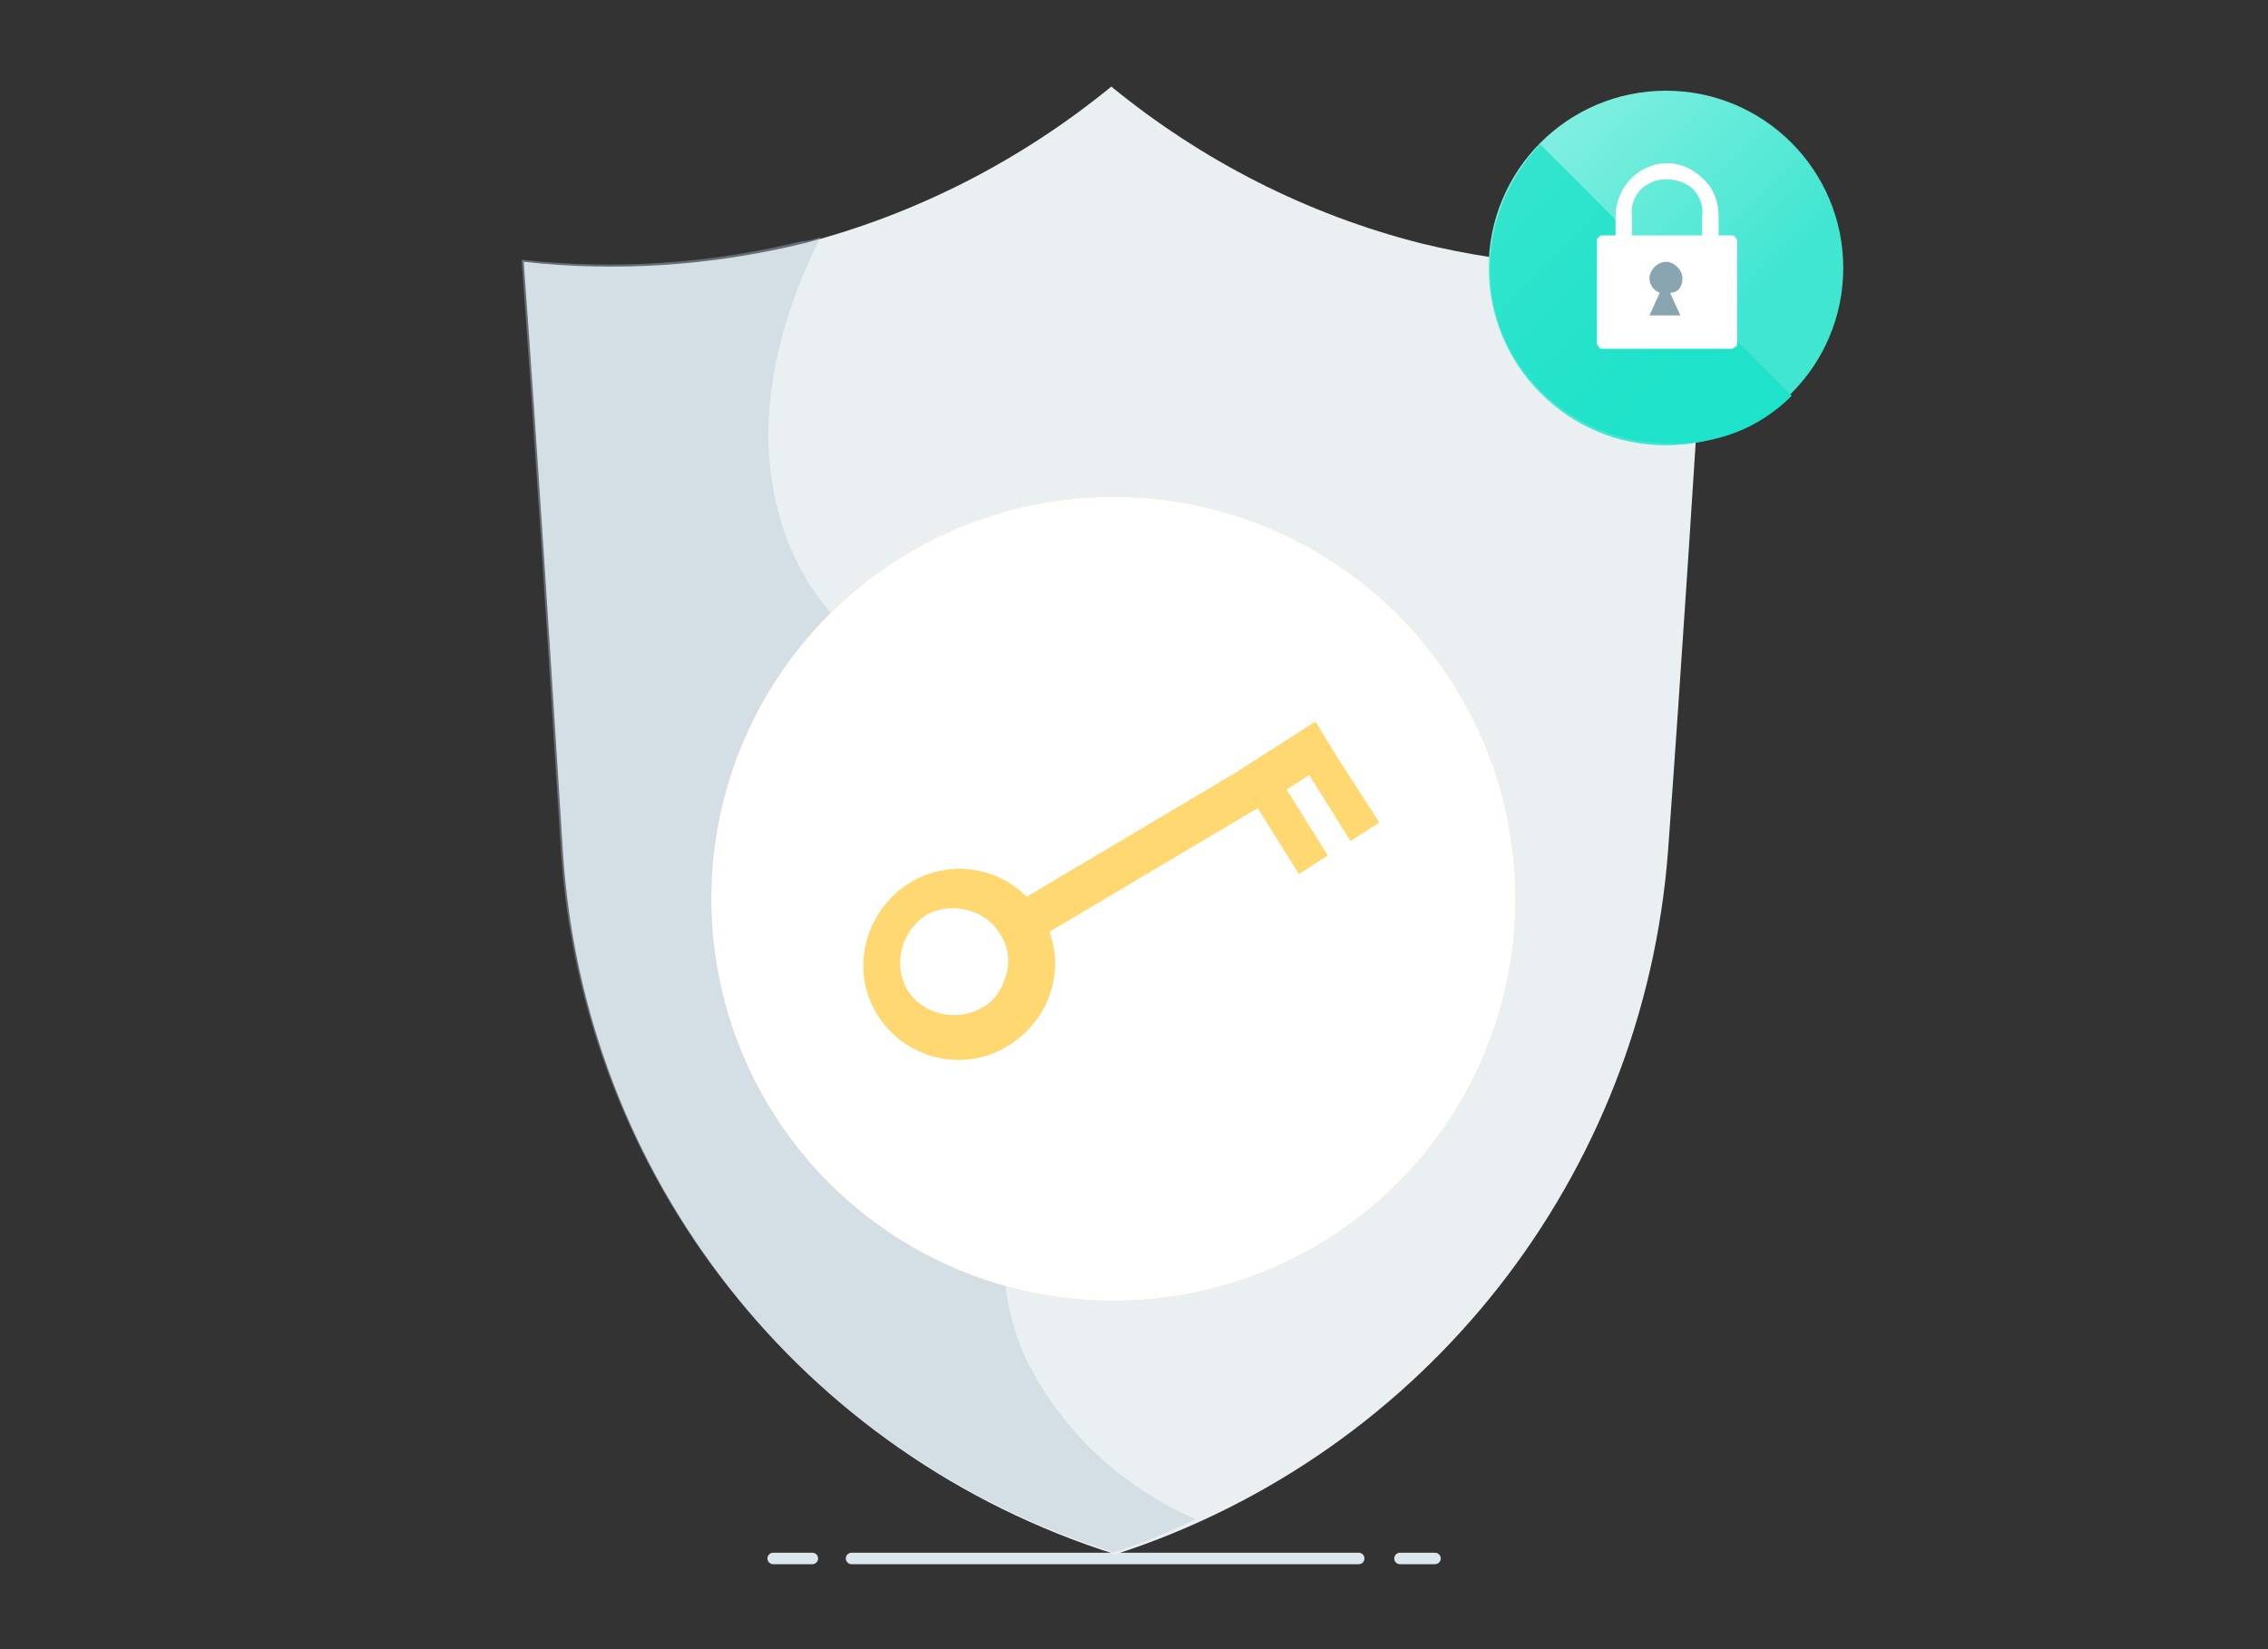 <?xml version="1.0" encoding="utf-8"?>
<!-- Generator: Adobe Illustrator 23.0.2, SVG Export Plug-In . SVG Version: 6.00 Build 0)  -->
<svg version="1.1" id="Layer_1" xmlns="http://www.w3.org/2000/svg" xmlns:xlink="http://www.w3.org/1999/xlink" x="0px" y="0px"
	 viewBox="0 0 110 80" style="enable-background:new 0 0 110 80;" xml:space="preserve">
<rect x="0" y="0" width="110" height="80" fill="#333333" stroke="none"/>
<style type="text/css">
	.st0{fill:none;}
	.st1{fill:none;stroke:#DBE6ED;stroke-width:0.556;stroke-linecap:round;}
	.st2{fill:#EAF0F2;}
	.st3{opacity:0.4;fill:#B1C6D2;enable-background:new    ;}
	.st4{fill:#FFD871;}
	.st5{fill:#FFFFFF;}
	.st6{fill:url(#SVGID_1_);}
	.st7{fill:url(#SVGID_2_);}
	.st8{fill:#89A5AF;}
</style>
<g>
	<g transform="translate(-471, -142)">
		<g transform="translate(437, 137)">
			<g id="Group-2">
				<g id="account-secure-copy">
					<rect id="Rectangle-path" x="33.9" y="5.2" class="st0" width="110.2" height="79.8"/>
					<path id="Shape" class="st1" d="M71.5,80.6h1.9"/>
					<path class="st1" d="M75.3,80.6h24.6"/>
					<path class="st1" d="M101.9,80.6h1.7"/>
					<path class="st2" d="M102.9,16.8c-5.5-1.4-10.6-4-15-7.6c-4.4,3.6-9.5,6.2-14.9,7.6c-4.5,1.1-9.1,1.4-13.6,0.9
						c0.7,9.6,1.3,19.1,1.9,28.6c1,15.8,11.6,29.3,26.8,34.1c15.1-4.9,25.6-18.4,26.8-34.1c0.7-9.6,1.3-19.1,1.9-28.6
						C112,18.2,107.4,17.9,102.9,16.8z"/>
					<path class="st3" d="M83.7,70.8c-3.8-8.7,4.5-15.3,1.1-24.7c-2.9-8.1-10.8-8-13-16.1c-1.4-4.9,0.2-9.9,2-13.5
						c-0.3,0.1-0.6,0.2-0.9,0.2c-4.5,1.1-9.1,1.4-13.6,0.9c0.7,9.6,1.3,19.1,1.9,28.6c1,15.8,11.6,29.3,26.8,34.1
						c1.4-0.4,2.7-1,4-1.6C88.3,77.1,85.4,74.3,83.7,70.8z"/>
					<ellipse id="Oval" class="st4" cx="88" cy="48.6" rx="19.5" ry="19.5"/>
					<ellipse class="st5" cx="88" cy="48.6" rx="19.5" ry="19.5"/>
					<path class="st0" d="M93.2,52.4l-0.8-0.9C92.6,51.9,92.9,52.2,93.2,52.4z"/>
					
						<linearGradient id="SVGID_1_" gradientUnits="userSpaceOnUse" x1="-401.526" y1="414.541" x2="-402.156" y2="415.166" gradientTransform="matrix(23.243 0 0 -23.146 9450.351 9615.564)">
						<stop  offset="0" style="stop-color:#41E6D1"/>
						<stop  offset="1" style="stop-color:#A9F4EA"/>
					</linearGradient>
					<ellipse class="st6" cx="114.8" cy="18" rx="8.6" ry="8.6"/>
					
						<linearGradient id="SVGID_2_" gradientUnits="userSpaceOnUse" x1="-397.939" y1="411.812" x2="-398.684" y2="412.553" gradientTransform="matrix(19.648 0 0 -19.649 7933.03 8115.466)">
						<stop  offset="0" style="stop-color:#1EE2C9"/>
						<stop  offset="1" style="stop-color:#41E6D1"/>
					</linearGradient>
					<path class="st7" d="M120.9,24.2L108.7,12c-2.4,2.5-3.1,6.2-1.8,9.3s4.5,5.2,8,5.2C117.2,26.6,119.3,25.8,120.9,24.2z"/>
					<g id="Invite" transform="translate(104.054, 9.42)">
						<g id="Helix_PW_MTN-complete_375">
							<g id="_--_-color">
								<g id="Mask">
									<path id="path-1" class="st5" d="M8.3,7V6.1c0-1.4,1.1-2.6,2.5-2.6c0.7,0,1.3,0.3,1.8,0.8c0.5,0.5,0.7,1.1,0.7,1.8V7h0.6
										c0.1,0,0.2,0,0.2,0.1c0.1,0.1,0.1,0.1,0.1,0.2v4.9c0,0.1,0,0.2-0.1,0.2c-0.1,0.1-0.1,0.1-0.2,0.1H7.7c-0.1,0-0.2,0-0.2-0.1
										c-0.1-0.1-0.1-0.1-0.1-0.2V7.3c0-0.1,0-0.2,0.1-0.2C7.5,7,7.6,7,7.7,7H8.3z M9.1,7h3.4V6.1c0.1-0.6-0.2-1.3-0.8-1.6
										c-0.6-0.3-1.3-0.3-1.8,0C9.3,4.8,9,5.5,9.1,6.1V7z"/>
								</g>
							</g>
						</g>
					</g>
					<path class="st8" d="M115.6,18.5c0-0.4-0.4-0.8-0.8-0.8c-0.4,0-0.8,0.4-0.8,0.8c0,0.3,0.2,0.6,0.5,0.7l-0.5,1.1h1.5l-0.5-1.1
						C115.4,19.2,115.6,18.9,115.6,18.5z"/>
				</g>
				<path class="st4" d="M98.9,41.8L97.8,40l-1.4,0.9l-1.1,0.7l-1.4,0.9l-10.1,6c-1.7-1.7-4.4-1.8-6.2-0.3c-1.8,1.5-2.3,4.1-1,6.1
					c1.3,2,3.9,2.7,6,1.6c2.1-1.1,3.1-3.5,2.3-5.7l10.1-6l2,3.2l1.4-0.9l-2-3.2l1.1-0.7l2,3.2l1.4-0.9L98.9,41.8z M81.6,53.9
					c-1.2,0.7-2.9,0.3-3.6-0.9c-0.7-1.2-0.3-2.8,0.9-3.6c1.2-0.7,2.9-0.3,3.6,0.9c0.4,0.6,0.5,1.3,0.3,2
					C82.6,53,82.2,53.6,81.6,53.9L81.6,53.9z"/>
			</g>
		</g>
	</g>
</g>
</svg>
